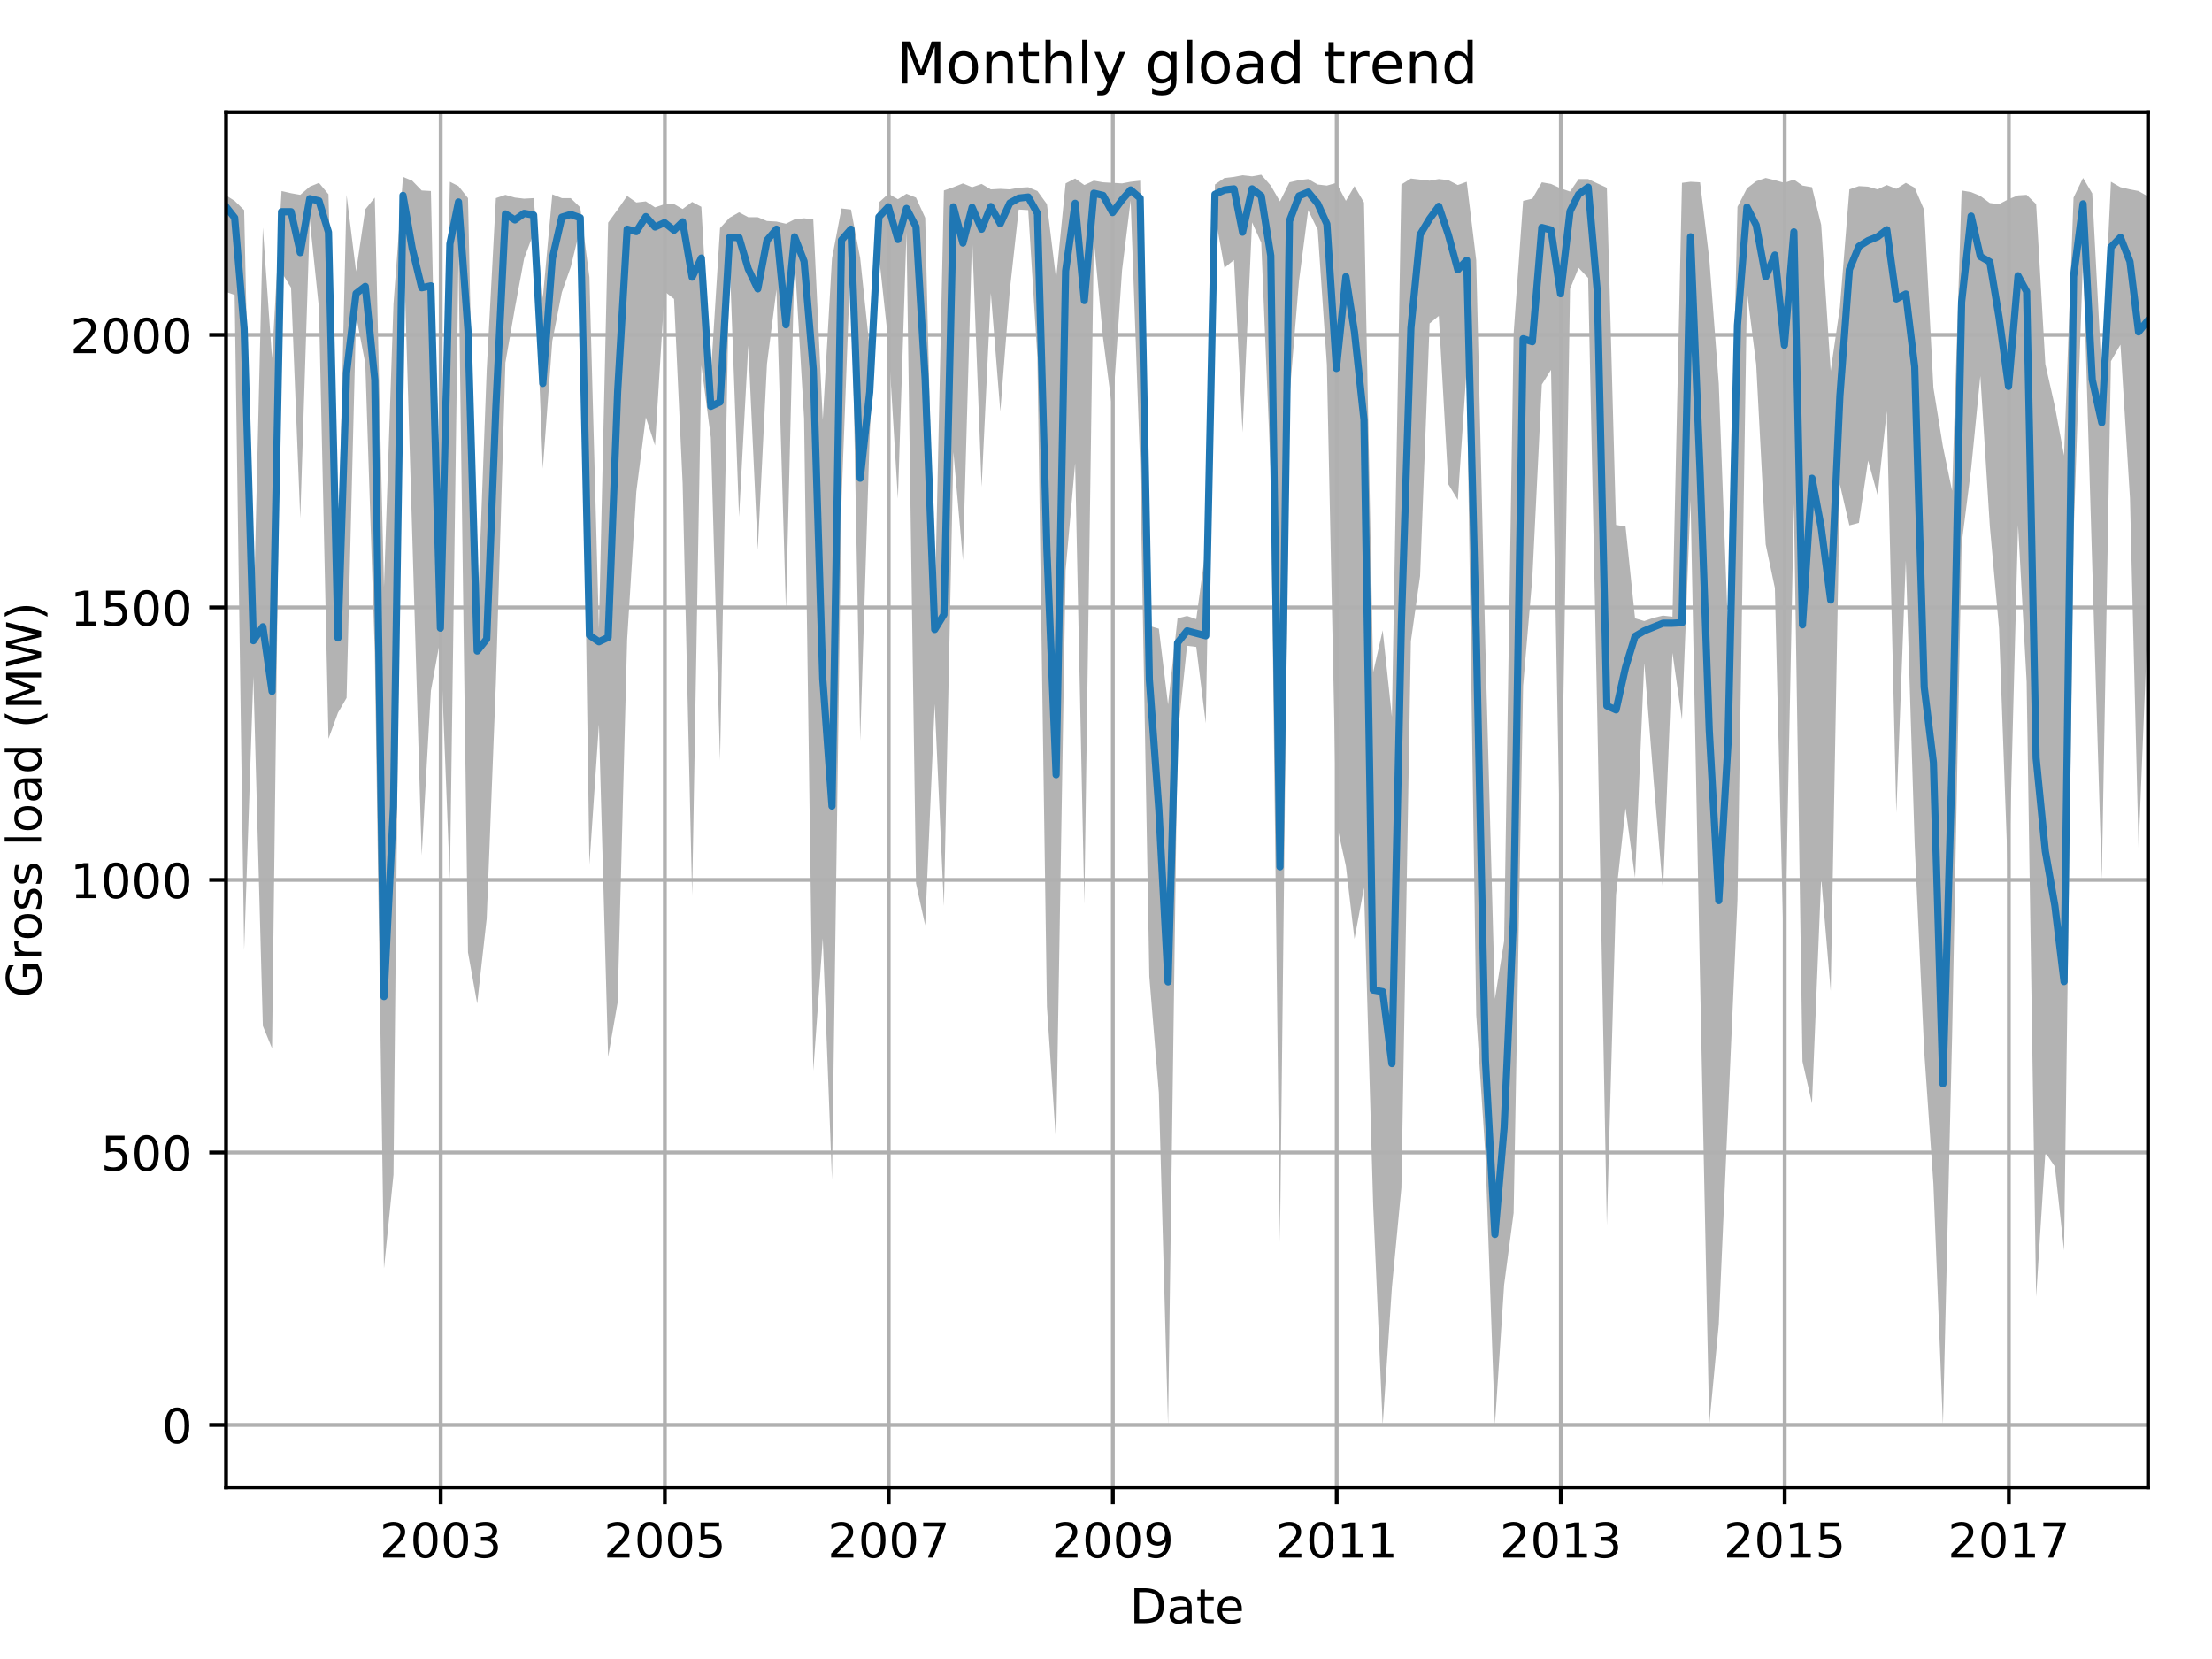 <?xml version="1.0" encoding="utf-8" standalone="no"?>
<!DOCTYPE svg PUBLIC "-//W3C//DTD SVG 1.1//EN"
  "http://www.w3.org/Graphics/SVG/1.1/DTD/svg11.dtd">
<!-- Created with matplotlib (http://matplotlib.org/) -->
<svg height="345.6pt" version="1.1" viewBox="0 0 460.8 345.6" width="460.8pt" xmlns="http://www.w3.org/2000/svg" xmlns:xlink="http://www.w3.org/1999/xlink">
 <defs>
  <style type="text/css">
*{stroke-linecap:butt;stroke-linejoin:round;}
  </style>
 </defs>
 <g id="figure_1">
  <g id="patch_1">
   <path d="M 0 345.6 
L 460.8 345.6 
L 460.8 0 
L 0 0 
z
" style="fill:none;"/>
  </g>
  <g id="axes_1">
   <g id="patch_2">
    <path d="M 47.092 309.863 
L 447.48 309.863 
L 447.48 23.365 
L 47.092 23.365 
z
" style="fill:none;"/>
   </g>
   <g id="PolyCollection_1">
    <path clip-path="url(#pdaf499f0c8)" d="M 47.092 40.702 
L 47.092 60.798 
L 48.881 61.451 
L 50.861 197.894 
L 52.777 140.955 
L 54.758 213.718 
L 56.674 218.387 
L 58.654 56.711 
L 60.634 59.947 
L 62.551 107.973 
L 64.531 45.811 
L 66.447 64.19 
L 68.428 153.898 
L 70.408 148.477 
L 72.196 145.383 
L 74.177 65.737 
L 76.093 75.714 
L 78.073 135.931 
L 79.989 264.256 
L 81.97 244.728 
L 83.95 46.833 
L 85.866 111.024 
L 87.846 178.195 
L 89.763 143.907 
L 91.743 133.064 
L 93.723 183.531 
L 95.512 53.305 
L 97.492 198.39 
L 99.408 209.063 
L 101.389 191.365 
L 103.305 142.261 
L 105.285 75.558 
L 107.265 64.204 
L 109.182 53.858 
L 111.162 48.579 
L 113.078 97.627 
L 115.059 71.031 
L 117.039 60.912 
L 118.891 55.661 
L 120.871 47.571 
L 122.788 180.125 
L 124.768 150.889 
L 126.684 220.189 
L 128.665 208.85 
L 130.645 133.234 
L 132.561 102.409 
L 134.541 86.94 
L 136.458 92.801 
L 138.438 60.727 
L 140.418 62.274 
L 142.207 100.706 
L 144.187 186.597 
L 146.103 76.069 
L 148.083 91.155 
L 150 158.411 
L 151.98 53.532 
L 153.96 107.66 
L 155.877 71.996 
L 157.857 114.544 
L 159.773 75.828 
L 161.753 60.344 
L 163.734 127.189 
L 165.522 53.631 
L 167.502 87.181 
L 169.419 223.056 
L 171.399 195.453 
L 173.315 245.749 
L 175.296 104.552 
L 177.276 51.829 
L 179.192 154.296 
L 181.172 90.715 
L 183.089 53.063 
L 185.069 71.4 
L 187.049 103.885 
L 188.838 48.408 
L 190.818 184.028 
L 192.734 192.756 
L 194.714 146.632 
L 196.631 188.754 
L 198.611 94.178 
L 200.591 116.715 
L 202.508 49.331 
L 204.488 101.43 
L 206.404 61.039 
L 208.384 85.691 
L 210.365 60.429 
L 212.217 43.654 
L 214.197 43.768 
L 216.114 74.508 
L 218.094 209.701 
L 220.01 238.142 
L 221.99 118.801 
L 223.971 96.505 
L 225.887 188.3 
L 227.867 49.998 
L 229.784 70.378 
L 231.764 85.663 
L 233.744 56.299 
L 235.533 41.781 
L 237.513 96.661 
L 239.429 203.429 
L 241.409 227.626 
L 243.326 296.841 
L 245.306 153.501 
L 247.286 134.526 
L 249.202 134.767 
L 251.183 150.662 
L 253.099 44.775 
L 255.079 55.788 
L 257.059 54.156 
L 258.848 90.091 
L 260.828 46.322 
L 262.745 50.566 
L 264.725 98.592 
L 266.641 258.806 
L 268.621 82.611 
L 270.602 58.57 
L 272.518 43.768 
L 274.498 47.855 
L 276.415 75.998 
L 278.395 171.383 
L 280.375 180.409 
L 282.164 195.595 
L 284.144 184.936 
L 286.06 251.086 
L 288.04 296.841 
L 289.957 268.23 
L 291.937 247.452 
L 293.917 133.575 
L 295.833 119.979 
L 297.814 67.383 
L 299.73 65.794 
L 301.71 100.862 
L 303.69 104.141 
L 305.543 76.608 
L 307.523 211.404 
L 309.439 240.64 
L 311.42 296.841 
L 313.336 267.662 
L 315.316 252.675 
L 317.296 142.857 
L 319.213 120.362 
L 321.193 80.099 
L 323.109 77.034 
L 325.09 182.282 
L 327.07 60.174 
L 328.858 55.802 
L 330.839 57.903 
L 332.755 149.626 
L 334.735 255.258 
L 336.652 186.412 
L 338.632 168.36 
L 340.612 182.836 
L 342.528 138.06 
L 344.509 162.896 
L 346.425 185.603 
L 348.405 136.002 
L 350.385 149.924 
L 352.174 104.212 
L 354.154 204.195 
L 356.07 296.841 
L 358.051 275.837 
L 359.967 232.238 
L 361.947 187.448 
L 363.927 60.727 
L 365.844 75.927 
L 367.824 113.408 
L 369.74 122.491 
L 371.721 204.252 
L 373.701 104.85 
L 375.489 221.112 
L 377.47 229.868 
L 379.386 182.864 
L 381.366 206.466 
L 383.283 100.919 
L 385.263 109.449 
L 387.243 108.923 
L 389.159 95.938 
L 391.14 103.147 
L 393.056 85.663 
L 395.036 169.311 
L 397.016 116.772 
L 398.869 176.038 
L 400.849 219.068 
L 402.765 246.658 
L 404.746 296.841 
L 406.662 215.662 
L 408.642 113.351 
L 410.622 97.683 
L 412.539 78.325 
L 414.519 109.605 
L 416.435 130.879 
L 418.415 185.461 
L 420.396 109.392 
L 422.184 142.019 
L 424.165 270.16 
L 426.081 240.073 
L 428.061 243.024 
L 429.977 260.509 
L 431.958 111.521 
L 433.938 53.574 
L 435.854 117.864 
L 437.834 183.247 
L 439.751 75.246 
L 441.731 71.797 
L 443.711 103.758 
L 445.5 176.606 
L 447.48 127.543 
L 447.48 40.929 
L 447.48 40.929 
L 445.5 39.794 
L 443.711 39.453 
L 441.731 38.999 
L 439.751 37.864 
L 437.834 77.829 
L 435.854 40.291 
L 433.938 37.069 
L 431.958 41.156 
L 429.977 94.887 
L 428.061 84.641 
L 426.081 75.842 
L 424.165 42.519 
L 422.184 40.589 
L 420.396 40.702 
L 418.415 41.497 
L 416.435 42.519 
L 414.519 42.292 
L 412.539 40.816 
L 410.622 40.021 
L 408.642 39.68 
L 406.662 102.239 
L 404.746 93.014 
L 402.765 80.781 
L 400.849 43.768 
L 398.869 39.113 
L 397.016 38.091 
L 395.036 39.34 
L 393.056 38.545 
L 391.14 39.453 
L 389.159 38.886 
L 387.243 38.772 
L 385.263 39.453 
L 383.283 64.048 
L 381.366 77.261 
L 379.386 46.833 
L 377.47 38.999 
L 375.489 38.658 
L 373.701 37.41 
L 371.721 38.091 
L 369.74 37.523 
L 367.824 37.069 
L 365.844 37.75 
L 363.927 39.226 
L 361.947 43.086 
L 359.967 130.964 
L 358.051 79.943 
L 356.07 53.872 
L 354.154 37.977 
L 352.174 37.864 
L 350.385 38.091 
L 348.405 128.466 
L 346.425 128.239 
L 344.509 128.693 
L 342.528 129.374 
L 340.612 128.807 
L 338.632 109.69 
L 336.652 109.349 
L 334.735 39.113 
L 332.755 38.204 
L 330.839 37.296 
L 328.858 37.296 
L 327.07 39.907 
L 325.09 39.226 
L 323.109 38.318 
L 321.193 37.977 
L 319.213 41.383 
L 317.296 41.837 
L 315.316 69.469 
L 313.336 196.034 
L 311.42 208.069 
L 309.439 135.079 
L 307.523 54.213 
L 305.543 37.864 
L 303.69 38.545 
L 301.71 37.523 
L 299.73 37.296 
L 297.814 37.637 
L 295.833 37.41 
L 293.917 37.182 
L 291.937 38.431 
L 289.957 149.314 
L 288.04 131.304 
L 286.06 140.047 
L 284.144 42.178 
L 282.164 38.772 
L 280.375 41.837 
L 278.395 38.091 
L 276.415 38.658 
L 274.498 38.431 
L 272.518 37.296 
L 270.602 37.523 
L 268.621 37.977 
L 266.641 41.951 
L 264.725 38.658 
L 262.745 36.388 
L 260.828 36.728 
L 258.848 36.501 
L 257.059 36.842 
L 255.079 37.069 
L 253.099 38.431 
L 251.183 114.217 
L 249.202 128.977 
L 247.286 128.31 
L 245.306 128.807 
L 243.326 146.745 
L 241.409 130.964 
L 239.429 130.396 
L 237.513 37.637 
L 235.533 37.864 
L 233.744 38.204 
L 231.764 38.091 
L 229.784 37.977 
L 227.867 37.637 
L 225.887 38.545 
L 223.971 37.182 
L 221.99 38.204 
L 220.01 58.073 
L 218.094 42.519 
L 216.114 39.794 
L 214.197 38.999 
L 212.217 39.113 
L 210.365 39.453 
L 208.384 39.34 
L 206.404 39.453 
L 204.488 38.318 
L 202.508 38.999 
L 200.591 38.204 
L 198.611 38.999 
L 196.631 39.68 
L 194.714 127.331 
L 192.734 45.357 
L 190.818 41.156 
L 188.838 40.361 
L 187.049 41.497 
L 185.069 40.361 
L 183.089 42.178 
L 181.172 72.663 
L 179.192 53.759 
L 177.276 43.654 
L 175.296 43.427 
L 173.315 53.858 
L 171.399 87.479 
L 169.419 45.698 
L 167.502 45.471 
L 165.522 45.698 
L 163.734 46.606 
L 161.753 46.152 
L 159.773 46.038 
L 157.857 45.244 
L 155.877 45.244 
L 153.96 44.222 
L 151.98 45.357 
L 150 47.514 
L 148.083 78.127 
L 146.103 43.086 
L 144.187 42.065 
L 142.207 43.541 
L 140.418 42.519 
L 138.438 42.519 
L 136.458 43.2 
L 134.541 41.951 
L 132.561 42.178 
L 130.645 40.816 
L 128.665 43.654 
L 126.684 46.379 
L 124.768 130.964 
L 122.788 57.733 
L 120.871 43.2 
L 118.891 41.27 
L 117.039 41.27 
L 115.059 40.475 
L 113.078 62.118 
L 111.162 41.27 
L 109.182 41.383 
L 107.265 41.156 
L 105.285 40.589 
L 103.305 41.27 
L 101.389 77.147 
L 99.408 130.283 
L 97.492 41.27 
L 95.512 38.772 
L 93.723 37.864 
L 91.743 129.261 
L 89.763 39.794 
L 87.846 39.68 
L 85.866 37.637 
L 83.95 36.842 
L 81.97 63.338 
L 79.989 122.236 
L 78.073 41.156 
L 76.093 43.611 
L 74.177 56.54 
L 72.196 40.589 
L 70.408 117.311 
L 68.428 40.475 
L 66.447 38.091 
L 64.531 38.886 
L 62.551 40.589 
L 60.634 40.248 
L 58.654 39.794 
L 56.674 74.65 
L 54.758 47.415 
L 52.777 130.737 
L 50.861 43.768 
L 48.881 41.837 
L 47.092 40.702 
z
" style="fill:#808080;fill-opacity:0.6;"/>
   </g>
   <g id="matplotlib.axis_1">
    <g id="xtick_1">
     <g id="line2d_1">
      <path clip-path="url(#pdaf499f0c8)" d="M 91.807 309.863 
L 91.807 23.365 
" style="fill:none;stroke:#b0b0b0;stroke-linecap:square;stroke-width:0.8;"/>
     </g>
     <g id="line2d_2">
      <defs>
       <path d="M 0 0 
L 0 3.5 
" id="m418d62e24a" style="stroke:#000000;stroke-width:0.8;"/>
      </defs>
      <g>
       <use style="stroke:#000000;stroke-width:0.8;" x="91.807" xlink:href="#m418d62e24a" y="309.863"/>
      </g>
     </g>
     <g id="text_1">
      <!-- 2003 -->
      <defs>
       <path d="M 19.188 8.297 
L 53.609 8.297 
L 53.609 0 
L 7.328 0 
L 7.328 8.297 
Q 12.938 14.109 22.625 23.891 
Q 32.328 33.688 34.812 36.531 
Q 39.547 41.844 41.422 45.531 
Q 43.312 49.219 43.312 52.781 
Q 43.312 58.594 39.234 62.25 
Q 35.156 65.922 28.609 65.922 
Q 23.969 65.922 18.812 64.312 
Q 13.672 62.703 7.812 59.422 
L 7.812 69.391 
Q 13.766 71.781 18.938 73 
Q 24.125 74.219 28.422 74.219 
Q 39.75 74.219 46.484 68.547 
Q 53.219 62.891 53.219 53.422 
Q 53.219 48.922 51.531 44.891 
Q 49.859 40.875 45.406 35.406 
Q 44.188 33.984 37.641 27.219 
Q 31.109 20.453 19.188 8.297 
z
" id="DejaVuSans-32"/>
       <path d="M 31.781 66.406 
Q 24.172 66.406 20.328 58.906 
Q 16.5 51.422 16.5 36.375 
Q 16.5 21.391 20.328 13.891 
Q 24.172 6.391 31.781 6.391 
Q 39.453 6.391 43.281 13.891 
Q 47.125 21.391 47.125 36.375 
Q 47.125 51.422 43.281 58.906 
Q 39.453 66.406 31.781 66.406 
z
M 31.781 74.219 
Q 44.047 74.219 50.516 64.516 
Q 56.984 54.828 56.984 36.375 
Q 56.984 17.969 50.516 8.266 
Q 44.047 -1.422 31.781 -1.422 
Q 19.531 -1.422 13.062 8.266 
Q 6.594 17.969 6.594 36.375 
Q 6.594 54.828 13.062 64.516 
Q 19.531 74.219 31.781 74.219 
z
" id="DejaVuSans-30"/>
       <path d="M 40.578 39.312 
Q 47.656 37.797 51.625 33 
Q 55.609 28.219 55.609 21.188 
Q 55.609 10.406 48.188 4.484 
Q 40.766 -1.422 27.094 -1.422 
Q 22.516 -1.422 17.656 -0.516 
Q 12.797 0.391 7.625 2.203 
L 7.625 11.719 
Q 11.719 9.328 16.594 8.109 
Q 21.484 6.891 26.812 6.891 
Q 36.078 6.891 40.938 10.547 
Q 45.797 14.203 45.797 21.188 
Q 45.797 27.641 41.281 31.266 
Q 36.766 34.906 28.719 34.906 
L 20.219 34.906 
L 20.219 43.016 
L 29.109 43.016 
Q 36.375 43.016 40.234 45.922 
Q 44.094 48.828 44.094 54.297 
Q 44.094 59.906 40.109 62.906 
Q 36.141 65.922 28.719 65.922 
Q 24.656 65.922 20.016 65.031 
Q 15.375 64.156 9.812 62.312 
L 9.812 71.094 
Q 15.438 72.656 20.344 73.438 
Q 25.25 74.219 29.594 74.219 
Q 40.828 74.219 47.359 69.109 
Q 53.906 64.016 53.906 55.328 
Q 53.906 49.266 50.438 45.094 
Q 46.969 40.922 40.578 39.312 
z
" id="DejaVuSans-33"/>
      </defs>
      <g transform="translate(79.082 324.462)scale(0.1 -0.1)">
       <use xlink:href="#DejaVuSans-32"/>
       <use x="63.623" xlink:href="#DejaVuSans-30"/>
       <use x="127.246" xlink:href="#DejaVuSans-30"/>
       <use x="190.869" xlink:href="#DejaVuSans-33"/>
      </g>
     </g>
    </g>
    <g id="xtick_2">
     <g id="line2d_3">
      <path clip-path="url(#pdaf499f0c8)" d="M 138.502 309.863 
L 138.502 23.365 
" style="fill:none;stroke:#b0b0b0;stroke-linecap:square;stroke-width:0.8;"/>
     </g>
     <g id="line2d_4">
      <g>
       <use style="stroke:#000000;stroke-width:0.8;" x="138.502" xlink:href="#m418d62e24a" y="309.863"/>
      </g>
     </g>
     <g id="text_2">
      <!-- 2005 -->
      <defs>
       <path d="M 10.797 72.906 
L 49.516 72.906 
L 49.516 64.594 
L 19.828 64.594 
L 19.828 46.734 
Q 21.969 47.469 24.109 47.828 
Q 26.266 48.188 28.422 48.188 
Q 40.625 48.188 47.75 41.5 
Q 54.891 34.812 54.891 23.391 
Q 54.891 11.625 47.562 5.094 
Q 40.234 -1.422 26.906 -1.422 
Q 22.312 -1.422 17.547 -0.641 
Q 12.797 0.141 7.719 1.703 
L 7.719 11.625 
Q 12.109 9.234 16.797 8.062 
Q 21.484 6.891 26.703 6.891 
Q 35.156 6.891 40.078 11.328 
Q 45.016 15.766 45.016 23.391 
Q 45.016 31 40.078 35.438 
Q 35.156 39.891 26.703 39.891 
Q 22.75 39.891 18.812 39.016 
Q 14.891 38.141 10.797 36.281 
z
" id="DejaVuSans-35"/>
      </defs>
      <g transform="translate(125.777 324.462)scale(0.1 -0.1)">
       <use xlink:href="#DejaVuSans-32"/>
       <use x="63.623" xlink:href="#DejaVuSans-30"/>
       <use x="127.246" xlink:href="#DejaVuSans-30"/>
       <use x="190.869" xlink:href="#DejaVuSans-35"/>
      </g>
     </g>
    </g>
    <g id="xtick_3">
     <g id="line2d_5">
      <path clip-path="url(#pdaf499f0c8)" d="M 185.133 309.863 
L 185.133 23.365 
" style="fill:none;stroke:#b0b0b0;stroke-linecap:square;stroke-width:0.8;"/>
     </g>
     <g id="line2d_6">
      <g>
       <use style="stroke:#000000;stroke-width:0.8;" x="185.133" xlink:href="#m418d62e24a" y="309.863"/>
      </g>
     </g>
     <g id="text_3">
      <!-- 2007 -->
      <defs>
       <path d="M 8.203 72.906 
L 55.078 72.906 
L 55.078 68.703 
L 28.609 0 
L 18.312 0 
L 43.219 64.594 
L 8.203 64.594 
z
" id="DejaVuSans-37"/>
      </defs>
      <g transform="translate(172.408 324.462)scale(0.1 -0.1)">
       <use xlink:href="#DejaVuSans-32"/>
       <use x="63.623" xlink:href="#DejaVuSans-30"/>
       <use x="127.246" xlink:href="#DejaVuSans-30"/>
       <use x="190.869" xlink:href="#DejaVuSans-37"/>
      </g>
     </g>
    </g>
    <g id="xtick_4">
     <g id="line2d_7">
      <path clip-path="url(#pdaf499f0c8)" d="M 231.828 309.863 
L 231.828 23.365 
" style="fill:none;stroke:#b0b0b0;stroke-linecap:square;stroke-width:0.8;"/>
     </g>
     <g id="line2d_8">
      <g>
       <use style="stroke:#000000;stroke-width:0.8;" x="231.828" xlink:href="#m418d62e24a" y="309.863"/>
      </g>
     </g>
     <g id="text_4">
      <!-- 2009 -->
      <defs>
       <path d="M 10.984 1.516 
L 10.984 10.5 
Q 14.703 8.734 18.5 7.812 
Q 22.312 6.891 25.984 6.891 
Q 35.75 6.891 40.891 13.453 
Q 46.047 20.016 46.781 33.406 
Q 43.953 29.203 39.594 26.953 
Q 35.25 24.703 29.984 24.703 
Q 19.047 24.703 12.672 31.312 
Q 6.297 37.938 6.297 49.422 
Q 6.297 60.641 12.938 67.422 
Q 19.578 74.219 30.609 74.219 
Q 43.266 74.219 49.922 64.516 
Q 56.594 54.828 56.594 36.375 
Q 56.594 19.141 48.406 8.859 
Q 40.234 -1.422 26.422 -1.422 
Q 22.703 -1.422 18.891 -0.688 
Q 15.094 0.047 10.984 1.516 
z
M 30.609 32.422 
Q 37.25 32.422 41.125 36.953 
Q 45.016 41.5 45.016 49.422 
Q 45.016 57.281 41.125 61.844 
Q 37.25 66.406 30.609 66.406 
Q 23.969 66.406 20.094 61.844 
Q 16.219 57.281 16.219 49.422 
Q 16.219 41.5 20.094 36.953 
Q 23.969 32.422 30.609 32.422 
z
" id="DejaVuSans-39"/>
      </defs>
      <g transform="translate(219.103 324.462)scale(0.1 -0.1)">
       <use xlink:href="#DejaVuSans-32"/>
       <use x="63.623" xlink:href="#DejaVuSans-30"/>
       <use x="127.246" xlink:href="#DejaVuSans-30"/>
       <use x="190.869" xlink:href="#DejaVuSans-39"/>
      </g>
     </g>
    </g>
    <g id="xtick_5">
     <g id="line2d_9">
      <path clip-path="url(#pdaf499f0c8)" d="M 278.459 309.863 
L 278.459 23.365 
" style="fill:none;stroke:#b0b0b0;stroke-linecap:square;stroke-width:0.8;"/>
     </g>
     <g id="line2d_10">
      <g>
       <use style="stroke:#000000;stroke-width:0.8;" x="278.459" xlink:href="#m418d62e24a" y="309.863"/>
      </g>
     </g>
     <g id="text_5">
      <!-- 2011 -->
      <defs>
       <path d="M 12.406 8.297 
L 28.516 8.297 
L 28.516 63.922 
L 10.984 60.406 
L 10.984 69.391 
L 28.422 72.906 
L 38.281 72.906 
L 38.281 8.297 
L 54.391 8.297 
L 54.391 0 
L 12.406 0 
z
" id="DejaVuSans-31"/>
      </defs>
      <g transform="translate(265.734 324.462)scale(0.1 -0.1)">
       <use xlink:href="#DejaVuSans-32"/>
       <use x="63.623" xlink:href="#DejaVuSans-30"/>
       <use x="127.246" xlink:href="#DejaVuSans-31"/>
       <use x="190.869" xlink:href="#DejaVuSans-31"/>
      </g>
     </g>
    </g>
    <g id="xtick_6">
     <g id="line2d_11">
      <path clip-path="url(#pdaf499f0c8)" d="M 325.153 309.863 
L 325.153 23.365 
" style="fill:none;stroke:#b0b0b0;stroke-linecap:square;stroke-width:0.8;"/>
     </g>
     <g id="line2d_12">
      <g>
       <use style="stroke:#000000;stroke-width:0.8;" x="325.153" xlink:href="#m418d62e24a" y="309.863"/>
      </g>
     </g>
     <g id="text_6">
      <!-- 2013 -->
      <g transform="translate(312.428 324.462)scale(0.1 -0.1)">
       <use xlink:href="#DejaVuSans-32"/>
       <use x="63.623" xlink:href="#DejaVuSans-30"/>
       <use x="127.246" xlink:href="#DejaVuSans-31"/>
       <use x="190.869" xlink:href="#DejaVuSans-33"/>
      </g>
     </g>
    </g>
    <g id="xtick_7">
     <g id="line2d_13">
      <path clip-path="url(#pdaf499f0c8)" d="M 371.784 309.863 
L 371.784 23.365 
" style="fill:none;stroke:#b0b0b0;stroke-linecap:square;stroke-width:0.8;"/>
     </g>
     <g id="line2d_14">
      <g>
       <use style="stroke:#000000;stroke-width:0.8;" x="371.784" xlink:href="#m418d62e24a" y="309.863"/>
      </g>
     </g>
     <g id="text_7">
      <!-- 2015 -->
      <g transform="translate(359.059 324.462)scale(0.1 -0.1)">
       <use xlink:href="#DejaVuSans-32"/>
       <use x="63.623" xlink:href="#DejaVuSans-30"/>
       <use x="127.246" xlink:href="#DejaVuSans-31"/>
       <use x="190.869" xlink:href="#DejaVuSans-35"/>
      </g>
     </g>
    </g>
    <g id="xtick_8">
     <g id="line2d_15">
      <path clip-path="url(#pdaf499f0c8)" d="M 418.479 309.863 
L 418.479 23.365 
" style="fill:none;stroke:#b0b0b0;stroke-linecap:square;stroke-width:0.8;"/>
     </g>
     <g id="line2d_16">
      <g>
       <use style="stroke:#000000;stroke-width:0.8;" x="418.479" xlink:href="#m418d62e24a" y="309.863"/>
      </g>
     </g>
     <g id="text_8">
      <!-- 2017 -->
      <g transform="translate(405.754 324.462)scale(0.1 -0.1)">
       <use xlink:href="#DejaVuSans-32"/>
       <use x="63.623" xlink:href="#DejaVuSans-30"/>
       <use x="127.246" xlink:href="#DejaVuSans-31"/>
       <use x="190.869" xlink:href="#DejaVuSans-37"/>
      </g>
     </g>
    </g>
    <g id="text_9">
     <!-- Date -->
     <defs>
      <path d="M 19.672 64.797 
L 19.672 8.109 
L 31.594 8.109 
Q 46.688 8.109 53.688 14.938 
Q 60.688 21.781 60.688 36.531 
Q 60.688 51.172 53.688 57.984 
Q 46.688 64.797 31.594 64.797 
z
M 9.812 72.906 
L 30.078 72.906 
Q 51.266 72.906 61.172 64.094 
Q 71.094 55.281 71.094 36.531 
Q 71.094 17.672 61.125 8.828 
Q 51.172 0 30.078 0 
L 9.812 0 
z
" id="DejaVuSans-44"/>
      <path d="M 34.281 27.484 
Q 23.391 27.484 19.188 25 
Q 14.984 22.516 14.984 16.5 
Q 14.984 11.719 18.141 8.906 
Q 21.297 6.109 26.703 6.109 
Q 34.188 6.109 38.703 11.406 
Q 43.219 16.703 43.219 25.484 
L 43.219 27.484 
z
M 52.203 31.203 
L 52.203 0 
L 43.219 0 
L 43.219 8.297 
Q 40.141 3.328 35.547 0.953 
Q 30.953 -1.422 24.312 -1.422 
Q 15.922 -1.422 10.953 3.297 
Q 6 8.016 6 15.922 
Q 6 25.141 12.172 29.828 
Q 18.359 34.516 30.609 34.516 
L 43.219 34.516 
L 43.219 35.406 
Q 43.219 41.609 39.141 45 
Q 35.062 48.391 27.688 48.391 
Q 23 48.391 18.547 47.266 
Q 14.109 46.141 10.016 43.891 
L 10.016 52.203 
Q 14.938 54.109 19.578 55.047 
Q 24.219 56 28.609 56 
Q 40.484 56 46.344 49.844 
Q 52.203 43.703 52.203 31.203 
z
" id="DejaVuSans-61"/>
      <path d="M 18.312 70.219 
L 18.312 54.688 
L 36.812 54.688 
L 36.812 47.703 
L 18.312 47.703 
L 18.312 18.016 
Q 18.312 11.328 20.141 9.422 
Q 21.969 7.516 27.594 7.516 
L 36.812 7.516 
L 36.812 0 
L 27.594 0 
Q 17.188 0 13.234 3.875 
Q 9.281 7.766 9.281 18.016 
L 9.281 47.703 
L 2.688 47.703 
L 2.688 54.688 
L 9.281 54.688 
L 9.281 70.219 
z
" id="DejaVuSans-74"/>
      <path d="M 56.203 29.594 
L 56.203 25.203 
L 14.891 25.203 
Q 15.484 15.922 20.484 11.062 
Q 25.484 6.203 34.422 6.203 
Q 39.594 6.203 44.453 7.469 
Q 49.312 8.734 54.109 11.281 
L 54.109 2.781 
Q 49.266 0.734 44.188 -0.344 
Q 39.109 -1.422 33.891 -1.422 
Q 20.797 -1.422 13.156 6.188 
Q 5.516 13.812 5.516 26.812 
Q 5.516 40.234 12.766 48.109 
Q 20.016 56 32.328 56 
Q 43.359 56 49.781 48.891 
Q 56.203 41.797 56.203 29.594 
z
M 47.219 32.234 
Q 47.125 39.594 43.094 43.984 
Q 39.062 48.391 32.422 48.391 
Q 24.906 48.391 20.391 44.141 
Q 15.875 39.891 15.188 32.172 
z
" id="DejaVuSans-65"/>
     </defs>
     <g transform="translate(235.335 338.14)scale(0.1 -0.1)">
      <use xlink:href="#DejaVuSans-44"/>
      <use x="77.002" xlink:href="#DejaVuSans-61"/>
      <use x="138.281" xlink:href="#DejaVuSans-74"/>
      <use x="177.49" xlink:href="#DejaVuSans-65"/>
     </g>
    </g>
   </g>
   <g id="matplotlib.axis_2">
    <g id="ytick_1">
     <g id="line2d_17">
      <path clip-path="url(#pdaf499f0c8)" d="M 47.092 296.841 
L 447.48 296.841 
" style="fill:none;stroke:#b0b0b0;stroke-linecap:square;stroke-width:0.8;"/>
     </g>
     <g id="line2d_18">
      <defs>
       <path d="M 0 0 
L -3.5 0 
" id="m023f7a187a" style="stroke:#000000;stroke-width:0.8;"/>
      </defs>
      <g>
       <use style="stroke:#000000;stroke-width:0.8;" x="47.092" xlink:href="#m023f7a187a" y="296.841"/>
      </g>
     </g>
     <g id="text_10">
      <!-- 0 -->
      <g transform="translate(33.73 300.64)scale(0.1 -0.1)">
       <use xlink:href="#DejaVuSans-30"/>
      </g>
     </g>
    </g>
    <g id="ytick_2">
     <g id="line2d_19">
      <path clip-path="url(#pdaf499f0c8)" d="M 47.092 240.073 
L 447.48 240.073 
" style="fill:none;stroke:#b0b0b0;stroke-linecap:square;stroke-width:0.8;"/>
     </g>
     <g id="line2d_20">
      <g>
       <use style="stroke:#000000;stroke-width:0.8;" x="47.092" xlink:href="#m023f7a187a" y="240.073"/>
      </g>
     </g>
     <g id="text_11">
      <!-- 500 -->
      <g transform="translate(21.005 243.872)scale(0.1 -0.1)">
       <use xlink:href="#DejaVuSans-35"/>
       <use x="63.623" xlink:href="#DejaVuSans-30"/>
       <use x="127.246" xlink:href="#DejaVuSans-30"/>
      </g>
     </g>
    </g>
    <g id="ytick_3">
     <g id="line2d_21">
      <path clip-path="url(#pdaf499f0c8)" d="M 47.092 183.304 
L 447.48 183.304 
" style="fill:none;stroke:#b0b0b0;stroke-linecap:square;stroke-width:0.8;"/>
     </g>
     <g id="line2d_22">
      <g>
       <use style="stroke:#000000;stroke-width:0.8;" x="47.092" xlink:href="#m023f7a187a" y="183.304"/>
      </g>
     </g>
     <g id="text_12">
      <!-- 1000 -->
      <g transform="translate(14.642 187.103)scale(0.1 -0.1)">
       <use xlink:href="#DejaVuSans-31"/>
       <use x="63.623" xlink:href="#DejaVuSans-30"/>
       <use x="127.246" xlink:href="#DejaVuSans-30"/>
       <use x="190.869" xlink:href="#DejaVuSans-30"/>
      </g>
     </g>
    </g>
    <g id="ytick_4">
     <g id="line2d_23">
      <path clip-path="url(#pdaf499f0c8)" d="M 47.092 126.536 
L 447.48 126.536 
" style="fill:none;stroke:#b0b0b0;stroke-linecap:square;stroke-width:0.8;"/>
     </g>
     <g id="line2d_24">
      <g>
       <use style="stroke:#000000;stroke-width:0.8;" x="47.092" xlink:href="#m023f7a187a" y="126.536"/>
      </g>
     </g>
     <g id="text_13">
      <!-- 1500 -->
      <g transform="translate(14.642 130.335)scale(0.1 -0.1)">
       <use xlink:href="#DejaVuSans-31"/>
       <use x="63.623" xlink:href="#DejaVuSans-35"/>
       <use x="127.246" xlink:href="#DejaVuSans-30"/>
       <use x="190.869" xlink:href="#DejaVuSans-30"/>
      </g>
     </g>
    </g>
    <g id="ytick_5">
     <g id="line2d_25">
      <path clip-path="url(#pdaf499f0c8)" d="M 47.092 69.767 
L 447.48 69.767 
" style="fill:none;stroke:#b0b0b0;stroke-linecap:square;stroke-width:0.8;"/>
     </g>
     <g id="line2d_26">
      <g>
       <use style="stroke:#000000;stroke-width:0.8;" x="47.092" xlink:href="#m023f7a187a" y="69.767"/>
      </g>
     </g>
     <g id="text_14">
      <!-- 2000 -->
      <g transform="translate(14.642 73.567)scale(0.1 -0.1)">
       <use xlink:href="#DejaVuSans-32"/>
       <use x="63.623" xlink:href="#DejaVuSans-30"/>
       <use x="127.246" xlink:href="#DejaVuSans-30"/>
       <use x="190.869" xlink:href="#DejaVuSans-30"/>
      </g>
     </g>
    </g>
    <g id="text_15">
     <!-- Gross load (MW) -->
     <defs>
      <path d="M 59.516 10.406 
L 59.516 29.984 
L 43.406 29.984 
L 43.406 38.094 
L 69.281 38.094 
L 69.281 6.781 
Q 63.578 2.734 56.688 0.656 
Q 49.812 -1.422 42 -1.422 
Q 24.906 -1.422 15.25 8.562 
Q 5.609 18.562 5.609 36.375 
Q 5.609 54.25 15.25 64.234 
Q 24.906 74.219 42 74.219 
Q 49.125 74.219 55.547 72.453 
Q 61.969 70.703 67.391 67.281 
L 67.391 56.781 
Q 61.922 61.422 55.766 63.766 
Q 49.609 66.109 42.828 66.109 
Q 29.438 66.109 22.719 58.641 
Q 16.016 51.172 16.016 36.375 
Q 16.016 21.625 22.719 14.156 
Q 29.438 6.688 42.828 6.688 
Q 48.047 6.688 52.141 7.594 
Q 56.25 8.5 59.516 10.406 
z
" id="DejaVuSans-47"/>
      <path d="M 41.109 46.297 
Q 39.594 47.172 37.812 47.578 
Q 36.031 48 33.891 48 
Q 26.266 48 22.188 43.047 
Q 18.109 38.094 18.109 28.812 
L 18.109 0 
L 9.078 0 
L 9.078 54.688 
L 18.109 54.688 
L 18.109 46.188 
Q 20.953 51.172 25.484 53.578 
Q 30.031 56 36.531 56 
Q 37.453 56 38.578 55.875 
Q 39.703 55.766 41.062 55.516 
z
" id="DejaVuSans-72"/>
      <path d="M 30.609 48.391 
Q 23.391 48.391 19.188 42.75 
Q 14.984 37.109 14.984 27.297 
Q 14.984 17.484 19.156 11.844 
Q 23.344 6.203 30.609 6.203 
Q 37.797 6.203 41.984 11.859 
Q 46.188 17.531 46.188 27.297 
Q 46.188 37.016 41.984 42.703 
Q 37.797 48.391 30.609 48.391 
z
M 30.609 56 
Q 42.328 56 49.016 48.375 
Q 55.719 40.766 55.719 27.297 
Q 55.719 13.875 49.016 6.219 
Q 42.328 -1.422 30.609 -1.422 
Q 18.844 -1.422 12.172 6.219 
Q 5.516 13.875 5.516 27.297 
Q 5.516 40.766 12.172 48.375 
Q 18.844 56 30.609 56 
z
" id="DejaVuSans-6f"/>
      <path d="M 44.281 53.078 
L 44.281 44.578 
Q 40.484 46.531 36.375 47.5 
Q 32.281 48.484 27.875 48.484 
Q 21.188 48.484 17.844 46.438 
Q 14.5 44.391 14.5 40.281 
Q 14.5 37.156 16.891 35.375 
Q 19.281 33.594 26.516 31.984 
L 29.594 31.297 
Q 39.156 29.25 43.188 25.516 
Q 47.219 21.781 47.219 15.094 
Q 47.219 7.469 41.188 3.016 
Q 35.156 -1.422 24.609 -1.422 
Q 20.219 -1.422 15.453 -0.562 
Q 10.688 0.297 5.422 2 
L 5.422 11.281 
Q 10.406 8.688 15.234 7.391 
Q 20.062 6.109 24.812 6.109 
Q 31.156 6.109 34.562 8.281 
Q 37.984 10.453 37.984 14.406 
Q 37.984 18.062 35.516 20.016 
Q 33.062 21.969 24.703 23.781 
L 21.578 24.516 
Q 13.234 26.266 9.516 29.906 
Q 5.812 33.547 5.812 39.891 
Q 5.812 47.609 11.281 51.797 
Q 16.75 56 26.812 56 
Q 31.781 56 36.172 55.266 
Q 40.578 54.547 44.281 53.078 
z
" id="DejaVuSans-73"/>
      <path id="DejaVuSans-20"/>
      <path d="M 9.422 75.984 
L 18.406 75.984 
L 18.406 0 
L 9.422 0 
z
" id="DejaVuSans-6c"/>
      <path d="M 45.406 46.391 
L 45.406 75.984 
L 54.391 75.984 
L 54.391 0 
L 45.406 0 
L 45.406 8.203 
Q 42.578 3.328 38.25 0.953 
Q 33.938 -1.422 27.875 -1.422 
Q 17.969 -1.422 11.734 6.484 
Q 5.516 14.406 5.516 27.297 
Q 5.516 40.188 11.734 48.094 
Q 17.969 56 27.875 56 
Q 33.938 56 38.25 53.625 
Q 42.578 51.266 45.406 46.391 
z
M 14.797 27.297 
Q 14.797 17.391 18.875 11.75 
Q 22.953 6.109 30.078 6.109 
Q 37.203 6.109 41.297 11.75 
Q 45.406 17.391 45.406 27.297 
Q 45.406 37.203 41.297 42.844 
Q 37.203 48.484 30.078 48.484 
Q 22.953 48.484 18.875 42.844 
Q 14.797 37.203 14.797 27.297 
z
" id="DejaVuSans-64"/>
      <path d="M 31 75.875 
Q 24.469 64.656 21.281 53.656 
Q 18.109 42.672 18.109 31.391 
Q 18.109 20.125 21.312 9.062 
Q 24.516 -2 31 -13.188 
L 23.188 -13.188 
Q 15.875 -1.703 12.234 9.375 
Q 8.594 20.453 8.594 31.391 
Q 8.594 42.281 12.203 53.312 
Q 15.828 64.359 23.188 75.875 
z
" id="DejaVuSans-28"/>
      <path d="M 9.812 72.906 
L 24.516 72.906 
L 43.109 23.297 
L 61.812 72.906 
L 76.516 72.906 
L 76.516 0 
L 66.891 0 
L 66.891 64.016 
L 48.094 14.016 
L 38.188 14.016 
L 19.391 64.016 
L 19.391 0 
L 9.812 0 
z
" id="DejaVuSans-4d"/>
      <path d="M 3.328 72.906 
L 13.281 72.906 
L 28.609 11.281 
L 43.891 72.906 
L 54.984 72.906 
L 70.312 11.281 
L 85.594 72.906 
L 95.609 72.906 
L 77.297 0 
L 64.891 0 
L 49.516 63.281 
L 33.984 0 
L 21.578 0 
z
" id="DejaVuSans-57"/>
      <path d="M 8.016 75.875 
L 15.828 75.875 
Q 23.141 64.359 26.781 53.312 
Q 30.422 42.281 30.422 31.391 
Q 30.422 20.453 26.781 9.375 
Q 23.141 -1.703 15.828 -13.188 
L 8.016 -13.188 
Q 14.5 -2 17.703 9.062 
Q 20.906 20.125 20.906 31.391 
Q 20.906 42.672 17.703 53.656 
Q 14.5 64.656 8.016 75.875 
z
" id="DejaVuSans-29"/>
     </defs>
     <g transform="translate(8.563 207.835)rotate(-90)scale(0.1 -0.1)">
      <use xlink:href="#DejaVuSans-47"/>
      <use x="77.49" xlink:href="#DejaVuSans-72"/>
      <use x="118.572" xlink:href="#DejaVuSans-6f"/>
      <use x="179.754" xlink:href="#DejaVuSans-73"/>
      <use x="231.854" xlink:href="#DejaVuSans-73"/>
      <use x="283.953" xlink:href="#DejaVuSans-20"/>
      <use x="315.74" xlink:href="#DejaVuSans-6c"/>
      <use x="343.523" xlink:href="#DejaVuSans-6f"/>
      <use x="404.705" xlink:href="#DejaVuSans-61"/>
      <use x="465.984" xlink:href="#DejaVuSans-64"/>
      <use x="529.461" xlink:href="#DejaVuSans-20"/>
      <use x="561.248" xlink:href="#DejaVuSans-28"/>
      <use x="600.262" xlink:href="#DejaVuSans-4d"/>
      <use x="686.541" xlink:href="#DejaVuSans-57"/>
      <use x="785.418" xlink:href="#DejaVuSans-29"/>
     </g>
    </g>
   </g>
   <g id="line2d_27">
    <path clip-path="url(#pdaf499f0c8)" d="M 47.092 43.086 
L 48.881 45.357 
L 50.861 68.462 
L 52.777 133.462 
L 54.758 130.566 
L 56.674 144.02 
L 58.654 44.108 
L 60.634 44.108 
L 62.551 52.623 
L 64.531 41.383 
L 66.447 41.837 
L 68.428 48.366 
L 70.408 132.894 
L 72.196 77.658 
L 74.177 61.139 
L 76.093 59.663 
L 78.073 79.134 
L 79.989 207.601 
L 81.97 168.033 
L 83.95 40.702 
L 85.866 51.715 
L 87.846 59.947 
L 89.763 59.549 
L 91.743 130.85 
L 93.723 50.807 
L 95.512 42.065 
L 97.492 68.916 
L 99.408 135.619 
L 101.389 133.121 
L 103.305 84.698 
L 105.285 44.562 
L 107.265 45.811 
L 109.182 44.449 
L 111.162 44.789 
L 113.078 79.872 
L 115.059 53.872 
L 117.039 45.244 
L 118.891 44.676 
L 120.871 45.357 
L 122.788 132.326 
L 124.768 133.689 
L 126.684 132.78 
L 128.665 81.632 
L 130.645 47.741 
L 132.561 48.252 
L 134.541 45.13 
L 136.458 47.287 
L 138.438 46.379 
L 140.418 47.968 
L 142.207 46.209 
L 144.187 57.733 
L 146.103 53.759 
L 148.083 84.641 
L 150 83.733 
L 151.98 49.444 
L 153.96 49.501 
L 155.877 56.03 
L 157.857 60.174 
L 159.773 50.069 
L 161.753 47.741 
L 163.734 67.667 
L 165.522 49.331 
L 167.502 54.44 
L 169.419 76.977 
L 171.399 141.466 
L 173.315 167.92 
L 175.296 50.012 
L 177.276 47.741 
L 179.192 99.628 
L 181.172 81.689 
L 183.089 45.187 
L 185.069 43.086 
L 187.049 49.899 
L 188.838 43.427 
L 190.818 47.23 
L 192.734 79.077 
L 194.714 131.134 
L 196.631 128.012 
L 198.611 43.086 
L 200.591 50.637 
L 202.508 43.2 
L 204.488 47.741 
L 206.404 43.03 
L 208.384 46.606 
L 210.365 42.292 
L 212.217 41.27 
L 214.197 41.043 
L 216.114 44.449 
L 218.094 114.501 
L 220.01 161.392 
L 221.99 56.427 
L 223.971 42.348 
L 225.887 62.615 
L 227.867 40.248 
L 229.784 40.702 
L 231.764 44.279 
L 233.744 41.61 
L 235.533 39.567 
L 237.513 41.27 
L 239.429 141.523 
L 241.409 168.658 
L 243.326 204.536 
L 245.306 133.916 
L 247.286 131.418 
L 251.183 132.44 
L 253.099 40.475 
L 255.079 39.567 
L 257.059 39.34 
L 258.848 48.366 
L 260.828 39.34 
L 262.745 40.816 
L 264.725 53.248 
L 266.641 180.579 
L 268.621 46.038 
L 270.602 40.816 
L 272.518 40.021 
L 274.498 42.405 
L 276.415 46.663 
L 278.395 76.75 
L 280.375 57.619 
L 282.164 69.143 
L 284.144 87.479 
L 286.06 206.239 
L 288.04 206.579 
L 289.957 221.566 
L 291.937 129.772 
L 293.917 68.348 
L 295.833 48.877 
L 297.814 45.584 
L 299.73 42.973 
L 301.71 48.877 
L 303.69 56.2 
L 305.543 54.213 
L 307.523 132.042 
L 309.439 220.828 
L 311.42 257.16 
L 313.336 234.907 
L 315.316 190.514 
L 317.296 70.562 
L 319.213 71.187 
L 321.193 47.401 
L 323.109 47.912 
L 325.09 61.195 
L 327.07 43.995 
L 328.858 40.475 
L 330.839 38.999 
L 332.755 60.855 
L 334.735 147.029 
L 336.652 147.881 
L 338.632 139.025 
L 340.612 132.553 
L 342.528 131.418 
L 346.425 129.828 
L 348.405 129.828 
L 350.385 129.715 
L 352.174 49.331 
L 354.154 98.208 
L 356.07 152.138 
L 358.051 187.619 
L 359.967 155.034 
L 361.947 67.724 
L 363.927 43.143 
L 365.844 46.89 
L 367.824 57.676 
L 369.74 53.134 
L 371.721 71.925 
L 373.701 48.309 
L 375.489 130.169 
L 377.47 99.628 
L 379.386 109.846 
L 381.366 125.003 
L 383.283 82.484 
L 385.263 56.143 
L 387.243 51.318 
L 389.159 50.126 
L 391.14 49.331 
L 393.056 47.855 
L 395.036 62.274 
L 397.016 61.252 
L 398.869 76.409 
L 400.849 143.169 
L 402.765 158.837 
L 404.746 225.767 
L 406.662 158.951 
L 408.642 62.899 
L 410.622 45.016 
L 412.539 53.418 
L 414.519 54.554 
L 416.435 66.078 
L 418.415 80.497 
L 420.396 57.449 
L 422.184 60.741 
L 424.165 157.929 
L 426.081 177.343 
L 428.061 188.64 
L 429.977 204.479 
L 431.958 57.619 
L 433.938 42.462 
L 435.854 79.077 
L 437.834 88.047 
L 439.751 51.488 
L 441.731 49.444 
L 443.711 54.497 
L 445.5 69.143 
L 447.48 66.702 
L 447.48 66.702 
" style="fill:none;stroke:#1f77b4;stroke-linecap:square;stroke-width:1.5;"/>
   </g>
   <g id="patch_3">
    <path d="M 47.092 309.863 
L 47.092 23.365 
" style="fill:none;stroke:#000000;stroke-linecap:square;stroke-linejoin:miter;stroke-width:0.8;"/>
   </g>
   <g id="patch_4">
    <path d="M 447.48 309.863 
L 447.48 23.365 
" style="fill:none;stroke:#000000;stroke-linecap:square;stroke-linejoin:miter;stroke-width:0.8;"/>
   </g>
   <g id="patch_5">
    <path d="M 47.092 309.863 
L 447.48 309.863 
" style="fill:none;stroke:#000000;stroke-linecap:square;stroke-linejoin:miter;stroke-width:0.8;"/>
   </g>
   <g id="patch_6">
    <path d="M 47.092 23.365 
L 447.48 23.365 
" style="fill:none;stroke:#000000;stroke-linecap:square;stroke-linejoin:miter;stroke-width:0.8;"/>
   </g>
   <g id="text_16">
    <!-- Monthly gload trend -->
    <defs>
     <path d="M 54.891 33.016 
L 54.891 0 
L 45.906 0 
L 45.906 32.719 
Q 45.906 40.484 42.875 44.328 
Q 39.844 48.188 33.797 48.188 
Q 26.516 48.188 22.312 43.547 
Q 18.109 38.922 18.109 30.906 
L 18.109 0 
L 9.078 0 
L 9.078 54.688 
L 18.109 54.688 
L 18.109 46.188 
Q 21.344 51.125 25.703 53.562 
Q 30.078 56 35.797 56 
Q 45.219 56 50.047 50.172 
Q 54.891 44.344 54.891 33.016 
z
" id="DejaVuSans-6e"/>
     <path d="M 54.891 33.016 
L 54.891 0 
L 45.906 0 
L 45.906 32.719 
Q 45.906 40.484 42.875 44.328 
Q 39.844 48.188 33.797 48.188 
Q 26.516 48.188 22.312 43.547 
Q 18.109 38.922 18.109 30.906 
L 18.109 0 
L 9.078 0 
L 9.078 75.984 
L 18.109 75.984 
L 18.109 46.188 
Q 21.344 51.125 25.703 53.562 
Q 30.078 56 35.797 56 
Q 45.219 56 50.047 50.172 
Q 54.891 44.344 54.891 33.016 
z
" id="DejaVuSans-68"/>
     <path d="M 32.172 -5.078 
Q 28.375 -14.844 24.75 -17.812 
Q 21.141 -20.797 15.094 -20.797 
L 7.906 -20.797 
L 7.906 -13.281 
L 13.188 -13.281 
Q 16.891 -13.281 18.938 -11.516 
Q 21 -9.766 23.484 -3.219 
L 25.094 0.875 
L 2.984 54.688 
L 12.5 54.688 
L 29.594 11.922 
L 46.688 54.688 
L 56.203 54.688 
z
" id="DejaVuSans-79"/>
     <path d="M 45.406 27.984 
Q 45.406 37.75 41.375 43.109 
Q 37.359 48.484 30.078 48.484 
Q 22.859 48.484 18.828 43.109 
Q 14.797 37.75 14.797 27.984 
Q 14.797 18.266 18.828 12.891 
Q 22.859 7.516 30.078 7.516 
Q 37.359 7.516 41.375 12.891 
Q 45.406 18.266 45.406 27.984 
z
M 54.391 6.781 
Q 54.391 -7.172 48.188 -13.984 
Q 42 -20.797 29.203 -20.797 
Q 24.469 -20.797 20.266 -20.094 
Q 16.062 -19.391 12.109 -17.922 
L 12.109 -9.188 
Q 16.062 -11.328 19.922 -12.344 
Q 23.781 -13.375 27.781 -13.375 
Q 36.625 -13.375 41.016 -8.766 
Q 45.406 -4.156 45.406 5.172 
L 45.406 9.625 
Q 42.625 4.781 38.281 2.391 
Q 33.938 0 27.875 0 
Q 17.828 0 11.672 7.656 
Q 5.516 15.328 5.516 27.984 
Q 5.516 40.672 11.672 48.328 
Q 17.828 56 27.875 56 
Q 33.938 56 38.281 53.609 
Q 42.625 51.219 45.406 46.391 
L 45.406 54.688 
L 54.391 54.688 
z
" id="DejaVuSans-67"/>
    </defs>
    <g transform="translate(186.696 17.365)scale(0.12 -0.12)">
     <use xlink:href="#DejaVuSans-4d"/>
     <use x="86.279" xlink:href="#DejaVuSans-6f"/>
     <use x="147.461" xlink:href="#DejaVuSans-6e"/>
     <use x="210.84" xlink:href="#DejaVuSans-74"/>
     <use x="250.049" xlink:href="#DejaVuSans-68"/>
     <use x="313.428" xlink:href="#DejaVuSans-6c"/>
     <use x="341.211" xlink:href="#DejaVuSans-79"/>
     <use x="400.391" xlink:href="#DejaVuSans-20"/>
     <use x="432.178" xlink:href="#DejaVuSans-67"/>
     <use x="495.654" xlink:href="#DejaVuSans-6c"/>
     <use x="523.438" xlink:href="#DejaVuSans-6f"/>
     <use x="584.619" xlink:href="#DejaVuSans-61"/>
     <use x="645.898" xlink:href="#DejaVuSans-64"/>
     <use x="709.375" xlink:href="#DejaVuSans-20"/>
     <use x="741.162" xlink:href="#DejaVuSans-74"/>
     <use x="780.371" xlink:href="#DejaVuSans-72"/>
     <use x="821.453" xlink:href="#DejaVuSans-65"/>
     <use x="882.977" xlink:href="#DejaVuSans-6e"/>
     <use x="946.355" xlink:href="#DejaVuSans-64"/>
    </g>
   </g>
  </g>
 </g>
 <defs>
  <clipPath id="pdaf499f0c8">
   <rect height="286.498" width="400.388" x="47.092" y="23.365"/>
  </clipPath>
 </defs>
</svg>
